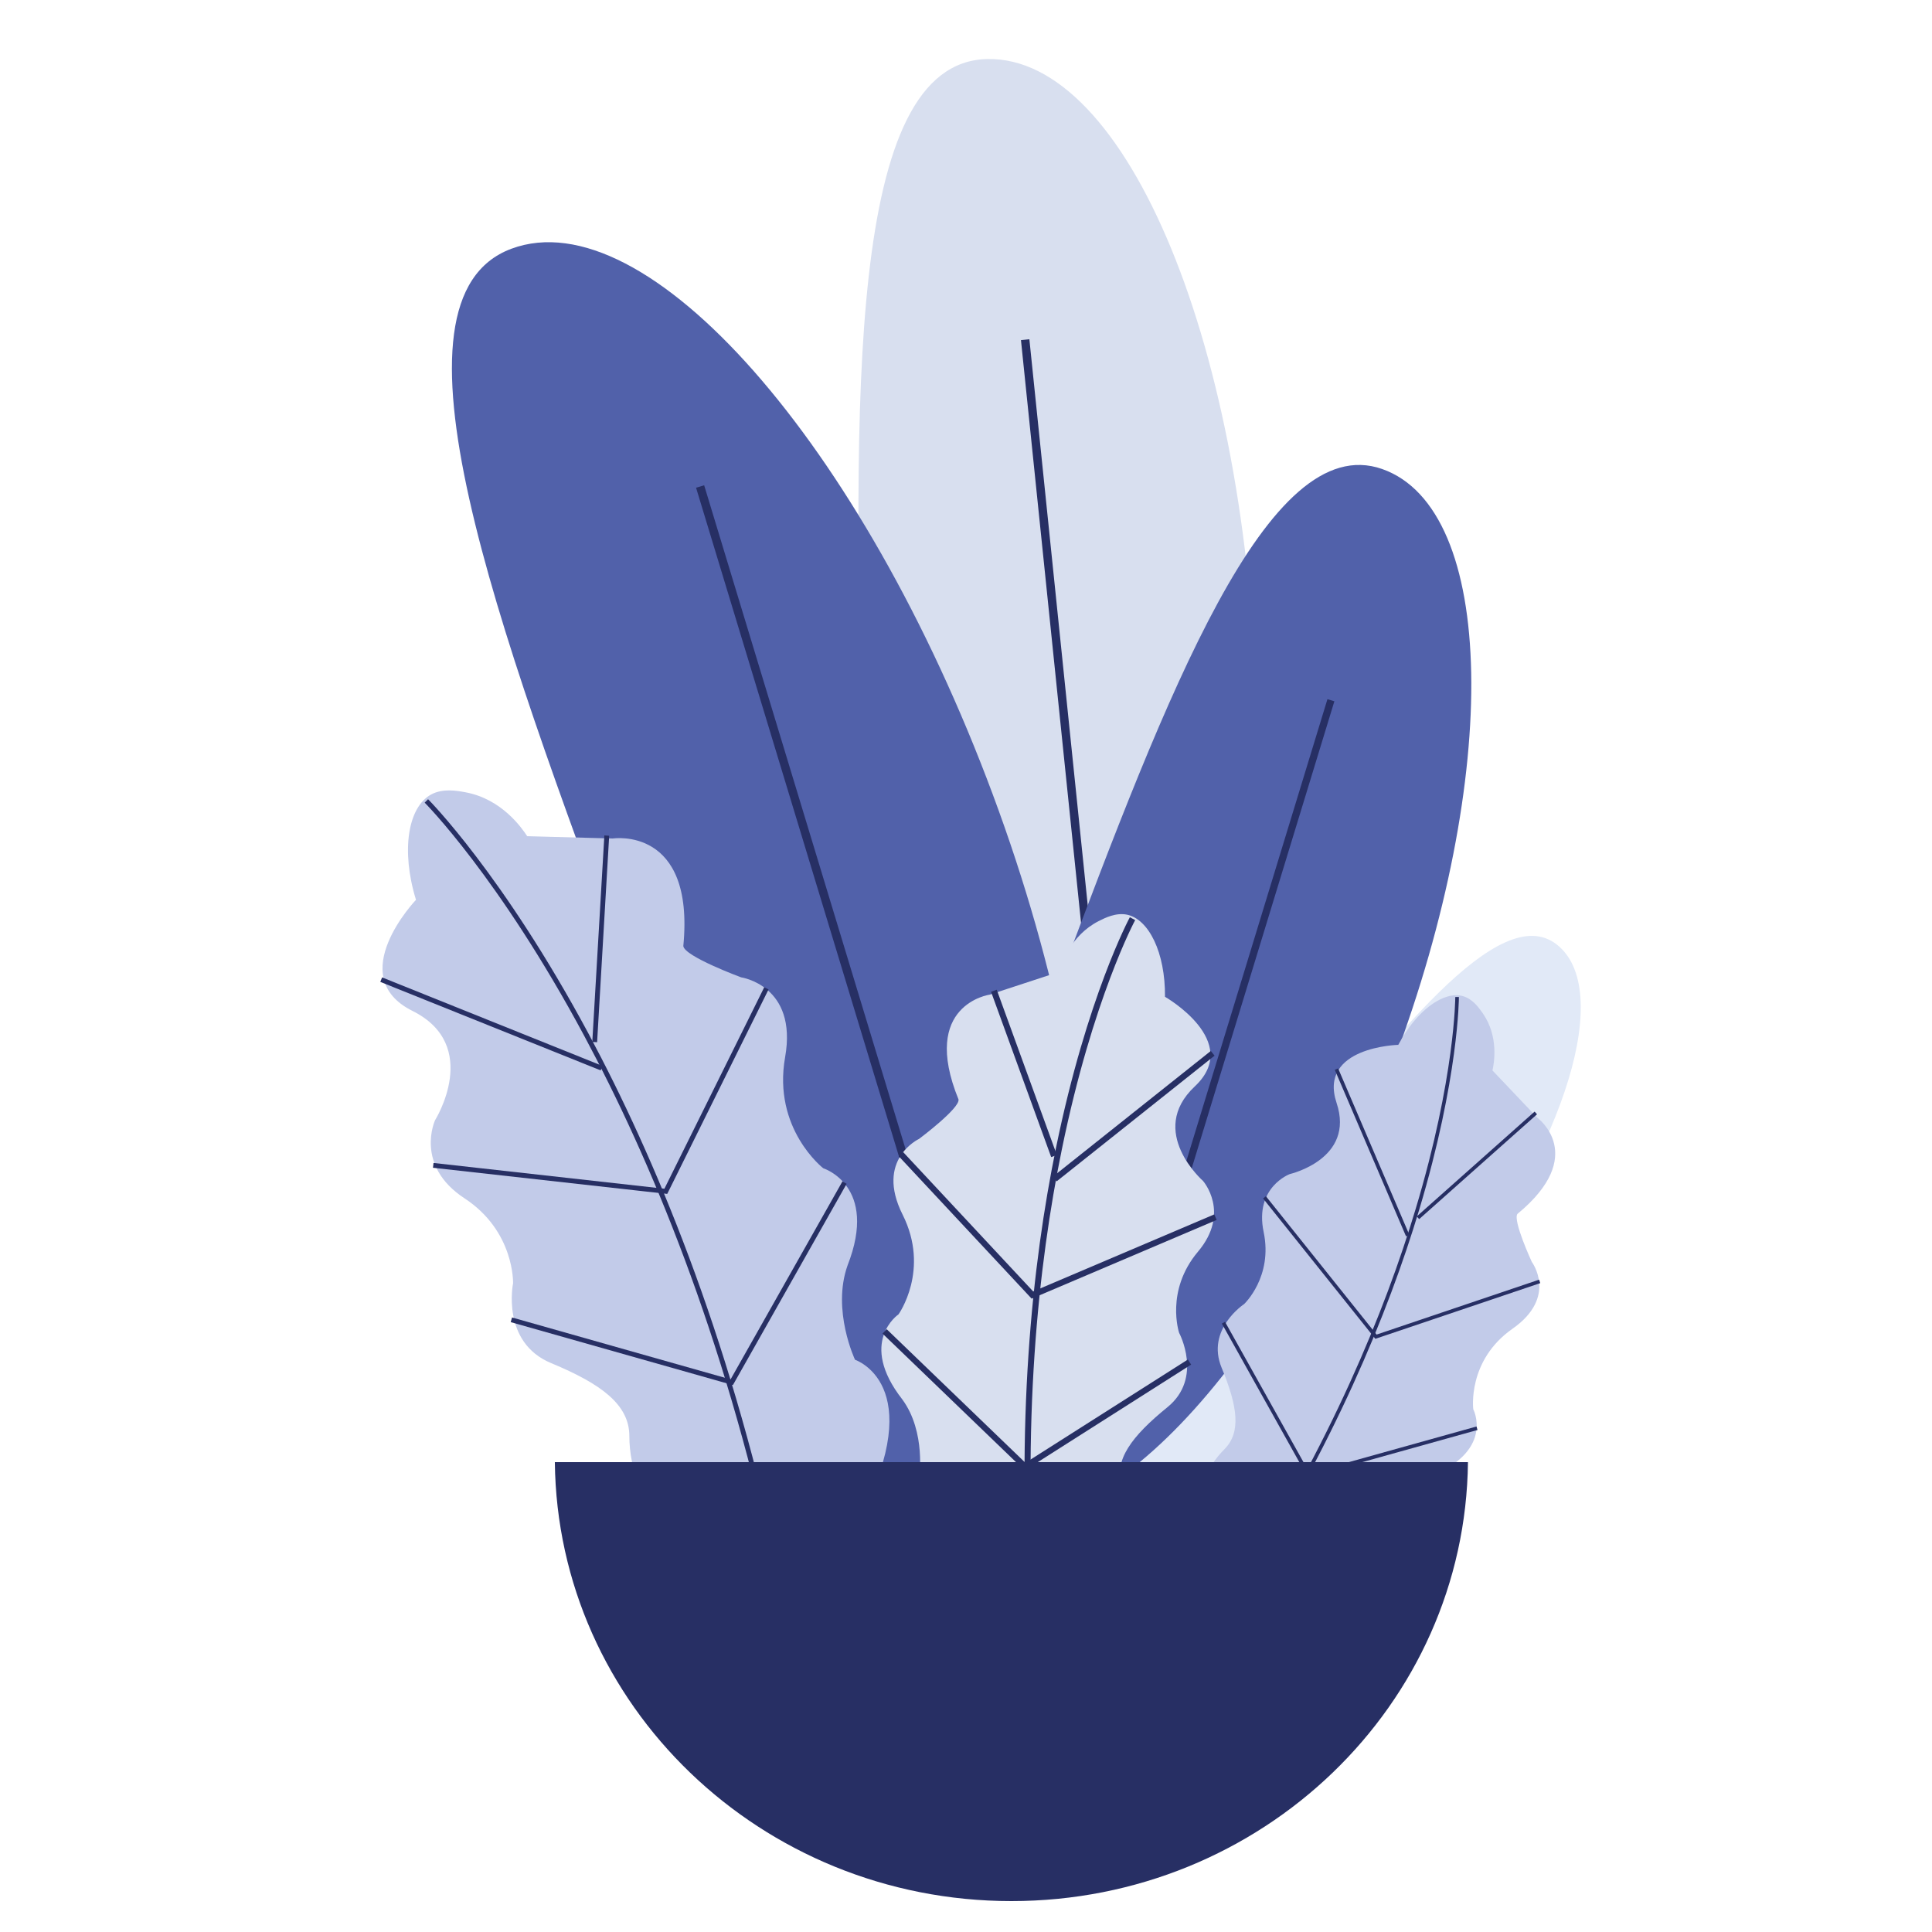<?xml version="1.0" encoding="utf-8"?>
<!-- Generator: Adobe Illustrator 25.4.1, SVG Export Plug-In . SVG Version: 6.00 Build 0)  -->
<svg version="1.1" id="Слой_1" xmlns="http://www.w3.org/2000/svg" xmlns:xlink="http://www.w3.org/1999/xlink" x="0px" y="0px"
	 viewBox="0 0 1600 1600" style="enable-background:new 0 0 1600 1600;" xml:space="preserve">
<style type="text/css">
	.st0{fill:#E1E9F7;}
	.st1{fill:none;stroke:#B6DAF4;stroke-width:2;stroke-miterlimit:10;}
	.st2{fill:#D8DFEF;}
	.st3{fill:#272F64;stroke:#272F64;stroke-width:7;stroke-miterlimit:10;}
	.st4{fill:#5161AA;}
	.st5{fill:#272F64;stroke:#272F64;stroke-width:6;stroke-miterlimit:10;}
	.st6{fill:none;stroke:#272F64;stroke-width:5;stroke-miterlimit:10;}
	.st7{fill:#C2CBE9;}
	.st8{fill:none;stroke:#272F64;stroke-width:4;stroke-miterlimit:10;}
	.st9{fill:none;stroke:#272F64;stroke-width:3;stroke-miterlimit:10;}
	.st10{fill:#272F64;}
</style>
<path class="st0" d="M1058.4,981c-95.3,122.8-161.7,209.1-114.5,245.7c47.1,36.6,162.6-33.3,258-156
	c95.3-122.8,134.4-252,87.2-288.6C1241.9,745.4,1153.7,858.2,1058.4,981z"/>
<line class="st1" x1="1222.6" y1="882.6" x2="1029.3" y2="1191.9"/>
<path class="st2" d="M714.3,632.6c7.3,302.4,13.5,514.1,129.6,511.3c116.1-2.8,204.3-250.2,196.9-552.6
	c-7.3-302.4-107.4-545.2-223.5-542.4C701.2,51.7,706.9,330.2,714.3,632.6z"/>
<line class="st3" x1="849" y1="281.3" x2="921.8" y2="987.4"/>
<path class="st4" d="M877.1,812.4c-89.5,238.2-151.5,405.2-56.7,438.4s244.1-133,333.6-371.1c89.5-238.2,85.3-458.1-9.4-491.3
	C1049.9,355.2,966.6,574.2,877.1,812.4z"/>
<line class="st5" x1="1102.2" y1="579.9" x2="927.5" y2="1151.8"/>
<path class="st4" d="M518.9,807.4c108.3,291.2,185.2,494.9,297,453.3s114.7-311.4,6.3-602.7C713.8,366.8,535.3,164.4,423.5,206
	C311.7,247.6,410.5,516.2,518.9,807.4z"/>
<line class="st3" x1="579.8" y1="402.9" x2="791.5" y2="1100.7"/>
<path class="st2" d="M910,1312.4c26.4-27,25.1-61.1,18.8-82.1c-6.3-21.1,8.2-40.7,38-64.9c29.8-24.2,9.7-61.6,9.7-61.6
	s-11.7-34.8,15.6-67.2c27.3-32.4,4.2-58.6,4.2-58.6s-46.7-40.9-6.8-78.3c39.8-37.4-24.7-74.2-24.7-74.2c0.3-36.8-13.5-64.2-31.4-68
	c-9.2-1.9-18.2,2.6-23.5,5.3c-23.4,11.9-31.1,35.8-32.9,42.1l-57.3,18.8c0,0-58,8-25.9,86.8c1.3,7.3-32.7,32.7-32.7,32.7
	s-36.6,16.9-13.6,62.7c23,45.8-3.4,82.6-3.4,82.6s-34,22.9,3.2,70.5c19.8,27,13.9,65.1,13.9,65.1s-44.9,31.3,28.3,107.6l59.6-9.5
	L910,1312.4z"/>
<g>
	<path class="st6" d="M937.9,760.8c0,0-35.3,65.3-60.9,190.2c-19.8,96.4-33.8,228.3-21.3,393"/>
	<line class="st6" x1="823.1" y1="820.5" x2="872.9" y2="957.4"/>
	<line class="st6" x1="1004.3" y1="872.3" x2="873.5" y2="976.4"/>
	<polyline class="st6" points="746.1,955.8 855,1072.5 1006.6,1008 	"/>
	<polyline class="st6" points="732.6,1102.6 848.9,1214.6 985.1,1128 	"/>
</g>
<path class="st7" d="M570.1,1275.5c-38.8-21.6-48.9-60.4-48.9-86.2c0-25.9-23-43.1-64.7-60.4c-41.7-17.2-31.6-66.1-31.6-66.1
	s1.4-43.1-40.2-70.4c-41.7-27.3-24.4-64.7-24.4-64.7s38.8-61.8-18.7-90.5c-57.5-28.7,2.9-92,2.9-92c-12.7-41.3-6.4-76.9,12.5-87.2
	c9.7-5.3,21.3-3.2,28.3-1.9c30.3,5.5,47,29.8,51.3,36.4l70.9,1.9c0,0,68-10.5,58.4,89.1c1,8.6,47.9,25.9,47.9,25.9
	s46.9,6.7,36.4,66.1c-10.5,59.4,31.6,92,31.6,92s46,14.4,20.1,80.5c-13.2,37.1,6.2,78.1,6.2,78.1s61.1,20.1,4.3,130.8l-70.4,9.3
	L570.1,1275.5z"/>
<g>
	<path class="st8" d="M353.1,663.3c0,0,61.8,61.8,132.6,193.8c54.7,102,114.9,245.9,156.2,435.6"/>
	<line class="st8" x1="502.5" y1="692" x2="492.5" y2="863"/>
	<line class="st8" x1="315.7" y1="811.3" x2="498.2" y2="884.6"/>
	<polyline class="st8" points="634.7,818.5 551.4,986.6 358.8,965.1 	"/>
	<polyline class="st8" points="699.4,979.4 606,1144.7 423.5,1093 	"/>
</g>
<path class="st7" d="M994,1272.9c-9.3-32.5,6.2-58.9,20.1-72.8c13.9-14,10.8-35.6-2.4-67.4c-13.2-31.8,18.6-52.7,18.6-52.7
	s24-22.5,16.2-59.7c-7.8-37.2,21.7-48,21.7-48s54.2-12.4,38.7-58.9c-15.5-46.5,51.1-48.1,51.1-48.1c15.4-29.1,38-44.9,53.7-40.3
	c8.1,2.4,13.2,9.8,16.3,14.2c13.4,19.3,9.3,41.4,8,47.3l37.2,39.2c0,0,42.4,31-16.5,79.6c-4.1,5.2,11.9,39.8,11.9,39.8
	s21.7,28.9-16,55.3c-37.7,26.4-32.5,66.7-32.5,66.7s17.1,32.5-32.5,54.3c-27.1,12.9-38.7,45.5-38.7,45.5s22.1,43.8-68.1,72.9
	l-43-32.9L994,1272.9z"/>
<g>
	<path class="st9" d="M1206.7,825.7c0,0,0,66.6-32.9,176c-25.4,84.5-70.5,194.6-150.4,319.2"/>
	<line class="st9" x1="1271.9" y1="921.7" x2="1174.3" y2="1008.5"/>
	<line class="st9" x1="1106.8" y1="885.4" x2="1165.8" y2="1023.3"/>
	<polyline class="st9" points="1275.1,1061.2 1139.5,1107 1047.2,991.6 	"/>
	<polyline class="st9" points="1223.2,1182.8 1083.8,1221.7 1013.2,1095.4 	"/>
</g>
<path class="st10" d="M459.5,1210.9c2.2,201.1,170.6,363.5,378.1,363.5s375.9-162.4,378.1-363.5H459.5z"/>
<g>
</g>
<g>
</g>
<g>
</g>
<g>
</g>
<g>
</g>
<g>
</g>
</svg>
